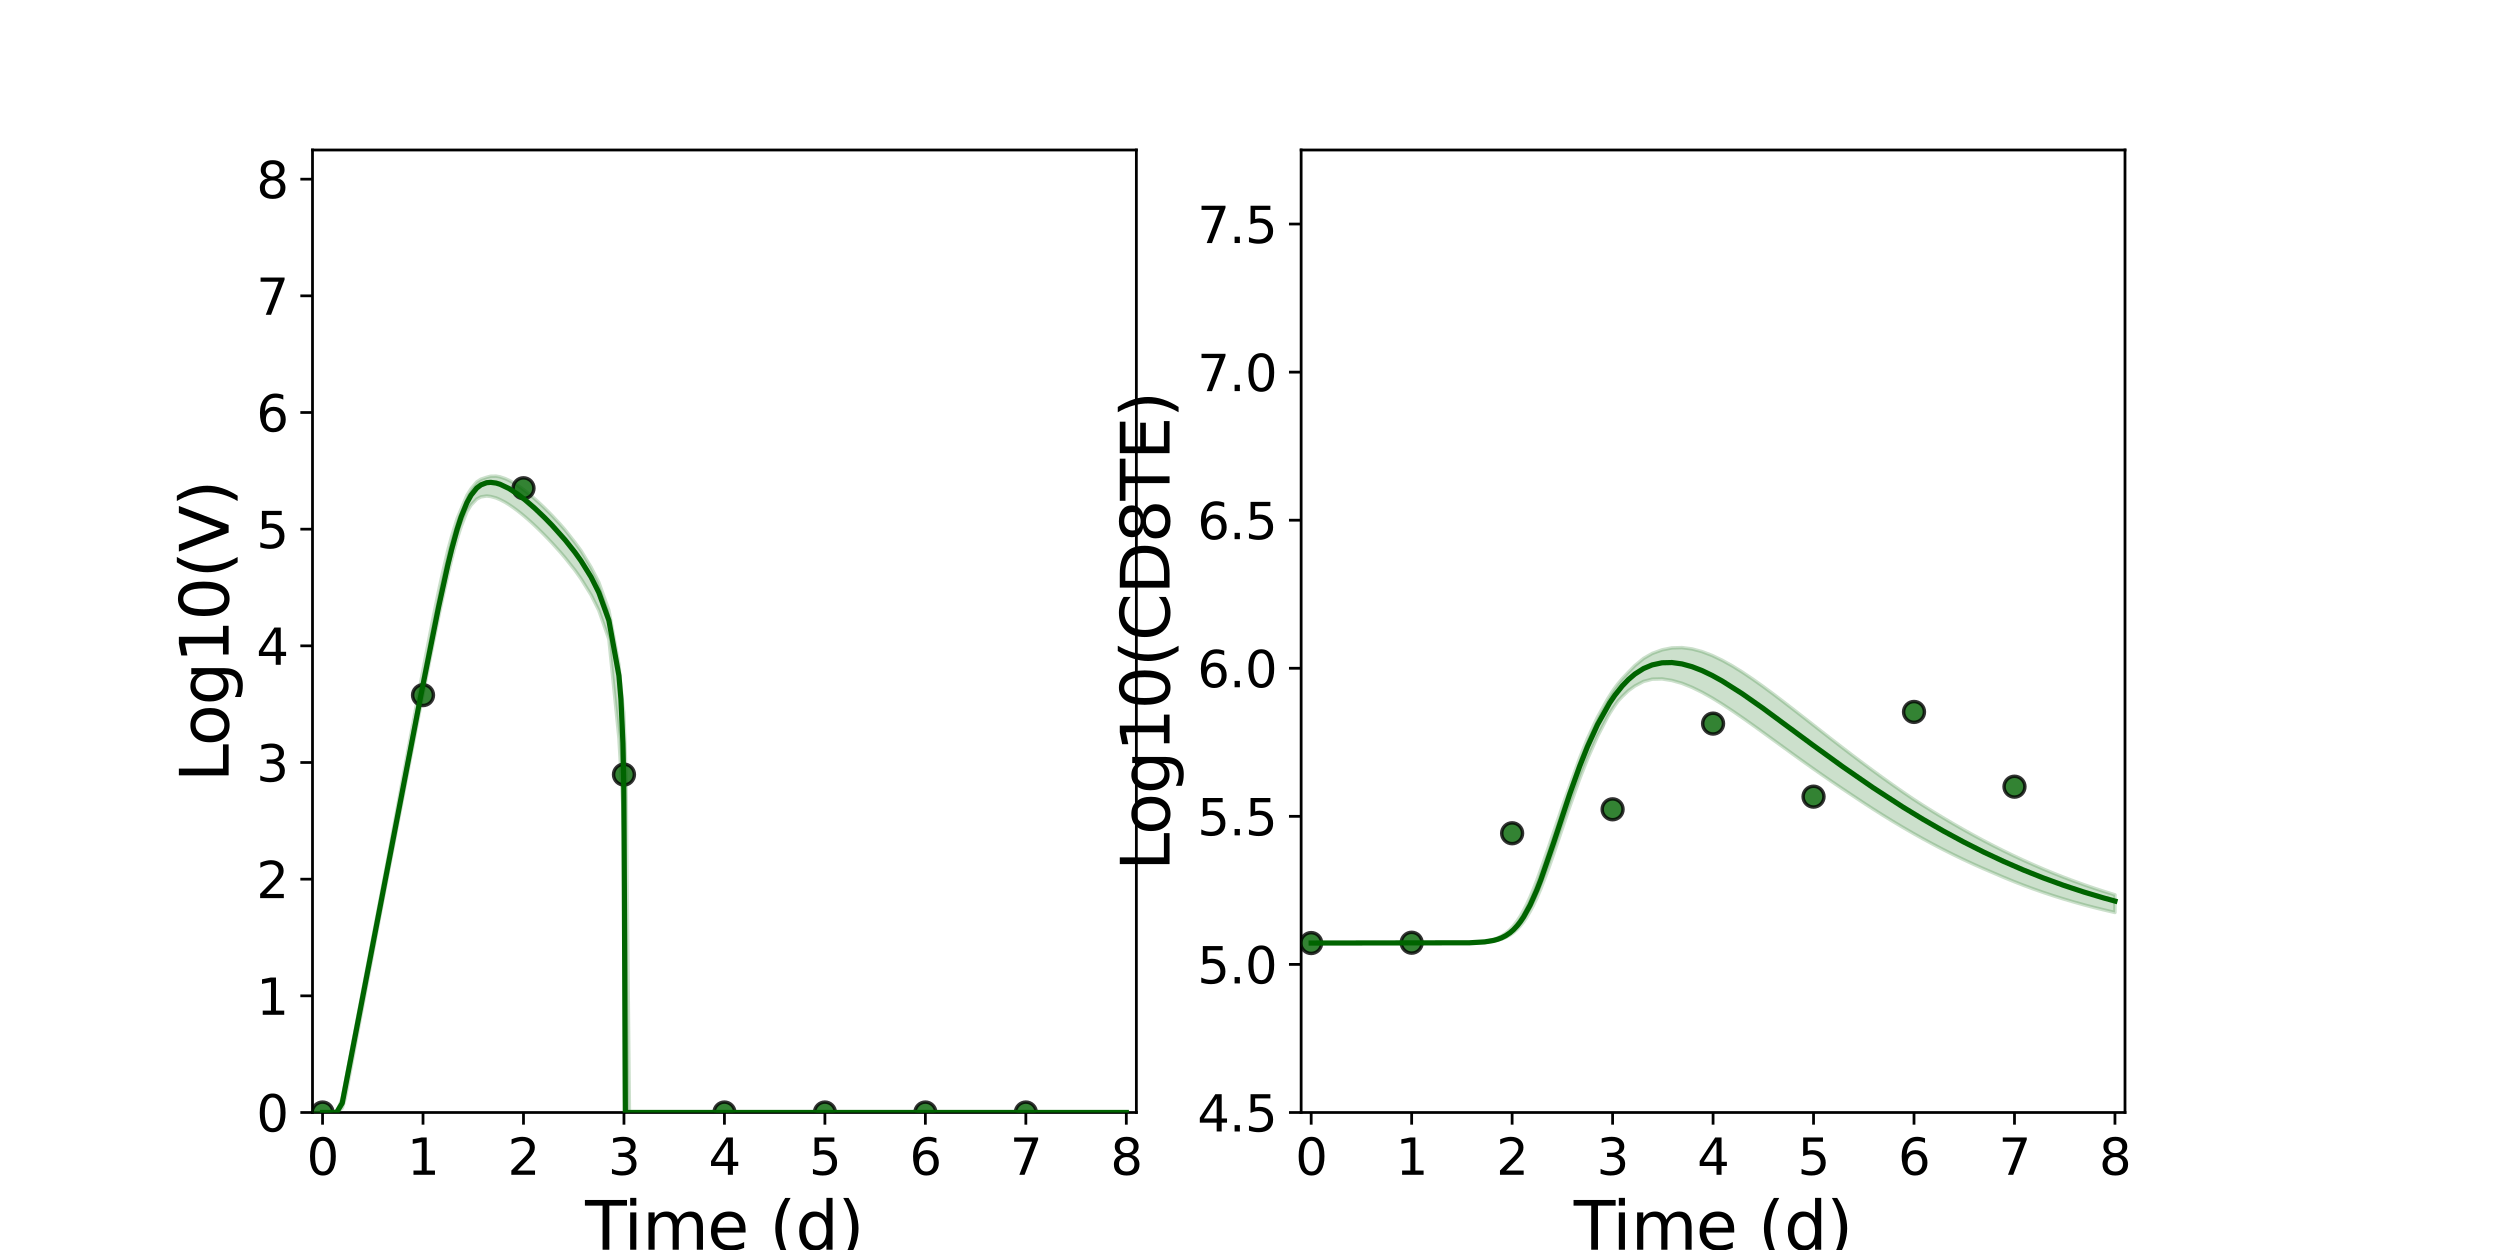 <?xml version="1.0" encoding="utf-8" standalone="no"?>
<!DOCTYPE svg PUBLIC "-//W3C//DTD SVG 1.1//EN"
  "http://www.w3.org/Graphics/SVG/1.1/DTD/svg11.dtd">
<svg xmlns:xlink="http://www.w3.org/1999/xlink" width="720pt" height="360pt" viewBox="0 0 720 360" xmlns="http://www.w3.org/2000/svg" version="1.1">
 <defs>
  <style type="text/css">*{stroke-linejoin: round; stroke-linecap: butt}</style>
 </defs>
 <g id="figure_1">
  <g id="patch_1">
   <path d="M 0 360 
L 720 360 
L 720 0 
L 0 0 
z
" style="fill: #ffffff"/>
  </g>
  <g id="axes_1">
   <g id="patch_2">
    <path d="M 90 320.4 
L 327.273 320.4 
L 327.273 43.2 
L 90 43.2 
z
" style="fill: #ffffff"/>
   </g>
   <g id="matplotlib.axis_1">
    <g id="xtick_1">
     <g id="line2d_1">
      <defs>
       <path id="m988a89a8ab" d="M 0 0 
L 0 3.5 
" style="stroke: #000000; stroke-width: 0.8"/>
      </defs>
      <g>
       <use xlink:href="#m988a89a8ab" x="92.894" y="320.4" style="stroke: #000000; stroke-width: 0.8"/>
      </g>
     </g>
     <g id="text_1">
      <!-- 0 -->
      <g transform="translate(88.313 338.342) scale(0.144 -0.144)">
       <defs>
        <path id="DejaVuSans-30" d="M 2034 4250 
Q 1547 4250 1301 3770 
Q 1056 3291 1056 2328 
Q 1056 1369 1301 889 
Q 1547 409 2034 409 
Q 2525 409 2770 889 
Q 3016 1369 3016 2328 
Q 3016 3291 2770 3770 
Q 2525 4250 2034 4250 
z
M 2034 4750 
Q 2819 4750 3233 4129 
Q 3647 3509 3647 2328 
Q 3647 1150 3233 529 
Q 2819 -91 2034 -91 
Q 1250 -91 836 529 
Q 422 1150 422 2328 
Q 422 3509 836 4129 
Q 1250 4750 2034 4750 
z
" transform="scale(0.016)"/>
       </defs>
       <use xlink:href="#DejaVuSans-30"/>
      </g>
     </g>
    </g>
    <g id="xtick_2">
     <g id="line2d_2">
      <g>
       <use xlink:href="#m988a89a8ab" x="121.829" y="320.4" style="stroke: #000000; stroke-width: 0.8"/>
      </g>
     </g>
     <g id="text_2">
      <!-- 1 -->
      <g transform="translate(117.248 338.342) scale(0.144 -0.144)">
       <defs>
        <path id="DejaVuSans-31" d="M 794 531 
L 1825 531 
L 1825 4091 
L 703 3866 
L 703 4441 
L 1819 4666 
L 2450 4666 
L 2450 531 
L 3481 531 
L 3481 0 
L 794 0 
L 794 531 
z
" transform="scale(0.016)"/>
       </defs>
       <use xlink:href="#DejaVuSans-31"/>
      </g>
     </g>
    </g>
    <g id="xtick_3">
     <g id="line2d_3">
      <g>
       <use xlink:href="#m988a89a8ab" x="150.765" y="320.4" style="stroke: #000000; stroke-width: 0.8"/>
      </g>
     </g>
     <g id="text_3">
      <!-- 2 -->
      <g transform="translate(146.184 338.342) scale(0.144 -0.144)">
       <defs>
        <path id="DejaVuSans-32" d="M 1228 531 
L 3431 531 
L 3431 0 
L 469 0 
L 469 531 
Q 828 903 1448 1529 
Q 2069 2156 2228 2338 
Q 2531 2678 2651 2914 
Q 2772 3150 2772 3378 
Q 2772 3750 2511 3984 
Q 2250 4219 1831 4219 
Q 1534 4219 1204 4116 
Q 875 4013 500 3803 
L 500 4441 
Q 881 4594 1212 4672 
Q 1544 4750 1819 4750 
Q 2544 4750 2975 4387 
Q 3406 4025 3406 3419 
Q 3406 3131 3298 2873 
Q 3191 2616 2906 2266 
Q 2828 2175 2409 1742 
Q 1991 1309 1228 531 
z
" transform="scale(0.016)"/>
       </defs>
       <use xlink:href="#DejaVuSans-32"/>
      </g>
     </g>
    </g>
    <g id="xtick_4">
     <g id="line2d_4">
      <g>
       <use xlink:href="#m988a89a8ab" x="179.701" y="320.4" style="stroke: #000000; stroke-width: 0.8"/>
      </g>
     </g>
     <g id="text_4">
      <!-- 3 -->
      <g transform="translate(175.12 338.342) scale(0.144 -0.144)">
       <defs>
        <path id="DejaVuSans-33" d="M 2597 2516 
Q 3050 2419 3304 2112 
Q 3559 1806 3559 1356 
Q 3559 666 3084 287 
Q 2609 -91 1734 -91 
Q 1441 -91 1130 -33 
Q 819 25 488 141 
L 488 750 
Q 750 597 1062 519 
Q 1375 441 1716 441 
Q 2309 441 2620 675 
Q 2931 909 2931 1356 
Q 2931 1769 2642 2001 
Q 2353 2234 1838 2234 
L 1294 2234 
L 1294 2753 
L 1863 2753 
Q 2328 2753 2575 2939 
Q 2822 3125 2822 3475 
Q 2822 3834 2567 4026 
Q 2313 4219 1838 4219 
Q 1578 4219 1281 4162 
Q 984 4106 628 3988 
L 628 4550 
Q 988 4650 1302 4700 
Q 1616 4750 1894 4750 
Q 2613 4750 3031 4423 
Q 3450 4097 3450 3541 
Q 3450 3153 3228 2886 
Q 3006 2619 2597 2516 
z
" transform="scale(0.016)"/>
       </defs>
       <use xlink:href="#DejaVuSans-33"/>
      </g>
     </g>
    </g>
    <g id="xtick_5">
     <g id="line2d_5">
      <g>
       <use xlink:href="#m988a89a8ab" x="208.636" y="320.4" style="stroke: #000000; stroke-width: 0.8"/>
      </g>
     </g>
     <g id="text_5">
      <!-- 4 -->
      <g transform="translate(204.055 338.342) scale(0.144 -0.144)">
       <defs>
        <path id="DejaVuSans-34" d="M 2419 4116 
L 825 1625 
L 2419 1625 
L 2419 4116 
z
M 2253 4666 
L 3047 4666 
L 3047 1625 
L 3713 1625 
L 3713 1100 
L 3047 1100 
L 3047 0 
L 2419 0 
L 2419 1100 
L 313 1100 
L 313 1709 
L 2253 4666 
z
" transform="scale(0.016)"/>
       </defs>
       <use xlink:href="#DejaVuSans-34"/>
      </g>
     </g>
    </g>
    <g id="xtick_6">
     <g id="line2d_6">
      <g>
       <use xlink:href="#m988a89a8ab" x="237.572" y="320.4" style="stroke: #000000; stroke-width: 0.8"/>
      </g>
     </g>
     <g id="text_6">
      <!-- 5 -->
      <g transform="translate(232.991 338.342) scale(0.144 -0.144)">
       <defs>
        <path id="DejaVuSans-35" d="M 691 4666 
L 3169 4666 
L 3169 4134 
L 1269 4134 
L 1269 2991 
Q 1406 3038 1543 3061 
Q 1681 3084 1819 3084 
Q 2600 3084 3056 2656 
Q 3513 2228 3513 1497 
Q 3513 744 3044 326 
Q 2575 -91 1722 -91 
Q 1428 -91 1123 -41 
Q 819 9 494 109 
L 494 744 
Q 775 591 1075 516 
Q 1375 441 1709 441 
Q 2250 441 2565 725 
Q 2881 1009 2881 1497 
Q 2881 1984 2565 2268 
Q 2250 2553 1709 2553 
Q 1456 2553 1204 2497 
Q 953 2441 691 2322 
L 691 4666 
z
" transform="scale(0.016)"/>
       </defs>
       <use xlink:href="#DejaVuSans-35"/>
      </g>
     </g>
    </g>
    <g id="xtick_7">
     <g id="line2d_7">
      <g>
       <use xlink:href="#m988a89a8ab" x="266.508" y="320.4" style="stroke: #000000; stroke-width: 0.8"/>
      </g>
     </g>
     <g id="text_7">
      <!-- 6 -->
      <g transform="translate(261.927 338.342) scale(0.144 -0.144)">
       <defs>
        <path id="DejaVuSans-36" d="M 2113 2584 
Q 1688 2584 1439 2293 
Q 1191 2003 1191 1497 
Q 1191 994 1439 701 
Q 1688 409 2113 409 
Q 2538 409 2786 701 
Q 3034 994 3034 1497 
Q 3034 2003 2786 2293 
Q 2538 2584 2113 2584 
z
M 3366 4563 
L 3366 3988 
Q 3128 4100 2886 4159 
Q 2644 4219 2406 4219 
Q 1781 4219 1451 3797 
Q 1122 3375 1075 2522 
Q 1259 2794 1537 2939 
Q 1816 3084 2150 3084 
Q 2853 3084 3261 2657 
Q 3669 2231 3669 1497 
Q 3669 778 3244 343 
Q 2819 -91 2113 -91 
Q 1303 -91 875 529 
Q 447 1150 447 2328 
Q 447 3434 972 4092 
Q 1497 4750 2381 4750 
Q 2619 4750 2861 4703 
Q 3103 4656 3366 4563 
z
" transform="scale(0.016)"/>
       </defs>
       <use xlink:href="#DejaVuSans-36"/>
      </g>
     </g>
    </g>
    <g id="xtick_8">
     <g id="line2d_8">
      <g>
       <use xlink:href="#m988a89a8ab" x="295.443" y="320.4" style="stroke: #000000; stroke-width: 0.8"/>
      </g>
     </g>
     <g id="text_8">
      <!-- 7 -->
      <g transform="translate(290.862 338.342) scale(0.144 -0.144)">
       <defs>
        <path id="DejaVuSans-37" d="M 525 4666 
L 3525 4666 
L 3525 4397 
L 1831 0 
L 1172 0 
L 2766 4134 
L 525 4134 
L 525 4666 
z
" transform="scale(0.016)"/>
       </defs>
       <use xlink:href="#DejaVuSans-37"/>
      </g>
     </g>
    </g>
    <g id="xtick_9">
     <g id="line2d_9">
      <g>
       <use xlink:href="#m988a89a8ab" x="324.379" y="320.4" style="stroke: #000000; stroke-width: 0.8"/>
      </g>
     </g>
     <g id="text_9">
      <!-- 8 -->
      <g transform="translate(319.798 338.342) scale(0.144 -0.144)">
       <defs>
        <path id="DejaVuSans-38" d="M 2034 2216 
Q 1584 2216 1326 1975 
Q 1069 1734 1069 1313 
Q 1069 891 1326 650 
Q 1584 409 2034 409 
Q 2484 409 2743 651 
Q 3003 894 3003 1313 
Q 3003 1734 2745 1975 
Q 2488 2216 2034 2216 
z
M 1403 2484 
Q 997 2584 770 2862 
Q 544 3141 544 3541 
Q 544 4100 942 4425 
Q 1341 4750 2034 4750 
Q 2731 4750 3128 4425 
Q 3525 4100 3525 3541 
Q 3525 3141 3298 2862 
Q 3072 2584 2669 2484 
Q 3125 2378 3379 2068 
Q 3634 1759 3634 1313 
Q 3634 634 3220 271 
Q 2806 -91 2034 -91 
Q 1263 -91 848 271 
Q 434 634 434 1313 
Q 434 1759 690 2068 
Q 947 2378 1403 2484 
z
M 1172 3481 
Q 1172 3119 1398 2916 
Q 1625 2713 2034 2713 
Q 2441 2713 2670 2916 
Q 2900 3119 2900 3481 
Q 2900 3844 2670 4047 
Q 2441 4250 2034 4250 
Q 1625 4250 1398 4047 
Q 1172 3844 1172 3481 
z
" transform="scale(0.016)"/>
       </defs>
       <use xlink:href="#DejaVuSans-38"/>
      </g>
     </g>
    </g>
    <g id="text_10">
     <!-- Time (d) -->
     <g transform="translate(168.511 359.925) scale(0.192 -0.192)">
      <defs>
       <path id="DejaVuSans-54" d="M -19 4666 
L 3928 4666 
L 3928 4134 
L 2272 4134 
L 2272 0 
L 1638 0 
L 1638 4134 
L -19 4134 
L -19 4666 
z
" transform="scale(0.016)"/>
       <path id="DejaVuSans-69" d="M 603 3500 
L 1178 3500 
L 1178 0 
L 603 0 
L 603 3500 
z
M 603 4863 
L 1178 4863 
L 1178 4134 
L 603 4134 
L 603 4863 
z
" transform="scale(0.016)"/>
       <path id="DejaVuSans-6d" d="M 3328 2828 
Q 3544 3216 3844 3400 
Q 4144 3584 4550 3584 
Q 5097 3584 5394 3201 
Q 5691 2819 5691 2113 
L 5691 0 
L 5113 0 
L 5113 2094 
Q 5113 2597 4934 2840 
Q 4756 3084 4391 3084 
Q 3944 3084 3684 2787 
Q 3425 2491 3425 1978 
L 3425 0 
L 2847 0 
L 2847 2094 
Q 2847 2600 2669 2842 
Q 2491 3084 2119 3084 
Q 1678 3084 1418 2786 
Q 1159 2488 1159 1978 
L 1159 0 
L 581 0 
L 581 3500 
L 1159 3500 
L 1159 2956 
Q 1356 3278 1631 3431 
Q 1906 3584 2284 3584 
Q 2666 3584 2933 3390 
Q 3200 3197 3328 2828 
z
" transform="scale(0.016)"/>
       <path id="DejaVuSans-65" d="M 3597 1894 
L 3597 1613 
L 953 1613 
Q 991 1019 1311 708 
Q 1631 397 2203 397 
Q 2534 397 2845 478 
Q 3156 559 3463 722 
L 3463 178 
Q 3153 47 2828 -22 
Q 2503 -91 2169 -91 
Q 1331 -91 842 396 
Q 353 884 353 1716 
Q 353 2575 817 3079 
Q 1281 3584 2069 3584 
Q 2775 3584 3186 3129 
Q 3597 2675 3597 1894 
z
M 3022 2063 
Q 3016 2534 2758 2815 
Q 2500 3097 2075 3097 
Q 1594 3097 1305 2825 
Q 1016 2553 972 2059 
L 3022 2063 
z
" transform="scale(0.016)"/>
       <path id="DejaVuSans-20" transform="scale(0.016)"/>
       <path id="DejaVuSans-28" d="M 1984 4856 
Q 1566 4138 1362 3434 
Q 1159 2731 1159 2009 
Q 1159 1288 1364 580 
Q 1569 -128 1984 -844 
L 1484 -844 
Q 1016 -109 783 600 
Q 550 1309 550 2009 
Q 550 2706 781 3412 
Q 1013 4119 1484 4856 
L 1984 4856 
z
" transform="scale(0.016)"/>
       <path id="DejaVuSans-64" d="M 2906 2969 
L 2906 4863 
L 3481 4863 
L 3481 0 
L 2906 0 
L 2906 525 
Q 2725 213 2448 61 
Q 2172 -91 1784 -91 
Q 1150 -91 751 415 
Q 353 922 353 1747 
Q 353 2572 751 3078 
Q 1150 3584 1784 3584 
Q 2172 3584 2448 3432 
Q 2725 3281 2906 2969 
z
M 947 1747 
Q 947 1113 1208 752 
Q 1469 391 1925 391 
Q 2381 391 2643 752 
Q 2906 1113 2906 1747 
Q 2906 2381 2643 2742 
Q 2381 3103 1925 3103 
Q 1469 3103 1208 2742 
Q 947 2381 947 1747 
z
" transform="scale(0.016)"/>
       <path id="DejaVuSans-29" d="M 513 4856 
L 1013 4856 
Q 1481 4119 1714 3412 
Q 1947 2706 1947 2009 
Q 1947 1309 1714 600 
Q 1481 -109 1013 -844 
L 513 -844 
Q 928 -128 1133 580 
Q 1338 1288 1338 2009 
Q 1338 2731 1133 3434 
Q 928 4138 513 4856 
z
" transform="scale(0.016)"/>
      </defs>
      <use xlink:href="#DejaVuSans-54"/>
      <use xlink:href="#DejaVuSans-69" x="57.959"/>
      <use xlink:href="#DejaVuSans-6d" x="85.742"/>
      <use xlink:href="#DejaVuSans-65" x="183.154"/>
      <use xlink:href="#DejaVuSans-20" x="244.678"/>
      <use xlink:href="#DejaVuSans-28" x="276.465"/>
      <use xlink:href="#DejaVuSans-64" x="315.479"/>
      <use xlink:href="#DejaVuSans-29" x="378.955"/>
     </g>
    </g>
   </g>
   <g id="matplotlib.axis_2">
    <g id="ytick_1">
     <g id="line2d_10">
      <defs>
       <path id="m59caec861a" d="M 0 0 
L -3.5 0 
" style="stroke: #000000; stroke-width: 0.8"/>
      </defs>
      <g>
       <use xlink:href="#m59caec861a" x="90" y="320.4" style="stroke: #000000; stroke-width: 0.8"/>
      </g>
     </g>
     <g id="text_11">
      <!-- 0 -->
      <g transform="translate(73.838 325.871) scale(0.144 -0.144)">
       <use xlink:href="#DejaVuSans-30"/>
      </g>
     </g>
    </g>
    <g id="ytick_2">
     <g id="line2d_11">
      <g>
       <use xlink:href="#m59caec861a" x="90" y="286.8" style="stroke: #000000; stroke-width: 0.8"/>
      </g>
     </g>
     <g id="text_12">
      <!-- 1 -->
      <g transform="translate(73.838 292.271) scale(0.144 -0.144)">
       <use xlink:href="#DejaVuSans-31"/>
      </g>
     </g>
    </g>
    <g id="ytick_3">
     <g id="line2d_12">
      <g>
       <use xlink:href="#m59caec861a" x="90" y="253.2" style="stroke: #000000; stroke-width: 0.8"/>
      </g>
     </g>
     <g id="text_13">
      <!-- 2 -->
      <g transform="translate(73.838 258.671) scale(0.144 -0.144)">
       <use xlink:href="#DejaVuSans-32"/>
      </g>
     </g>
    </g>
    <g id="ytick_4">
     <g id="line2d_13">
      <g>
       <use xlink:href="#m59caec861a" x="90" y="219.6" style="stroke: #000000; stroke-width: 0.8"/>
      </g>
     </g>
     <g id="text_14">
      <!-- 3 -->
      <g transform="translate(73.838 225.071) scale(0.144 -0.144)">
       <use xlink:href="#DejaVuSans-33"/>
      </g>
     </g>
    </g>
    <g id="ytick_5">
     <g id="line2d_14">
      <g>
       <use xlink:href="#m59caec861a" x="90" y="186" style="stroke: #000000; stroke-width: 0.8"/>
      </g>
     </g>
     <g id="text_15">
      <!-- 4 -->
      <g transform="translate(73.838 191.471) scale(0.144 -0.144)">
       <use xlink:href="#DejaVuSans-34"/>
      </g>
     </g>
    </g>
    <g id="ytick_6">
     <g id="line2d_15">
      <g>
       <use xlink:href="#m59caec861a" x="90" y="152.4" style="stroke: #000000; stroke-width: 0.8"/>
      </g>
     </g>
     <g id="text_16">
      <!-- 5 -->
      <g transform="translate(73.838 157.871) scale(0.144 -0.144)">
       <use xlink:href="#DejaVuSans-35"/>
      </g>
     </g>
    </g>
    <g id="ytick_7">
     <g id="line2d_16">
      <g>
       <use xlink:href="#m59caec861a" x="90" y="118.8" style="stroke: #000000; stroke-width: 0.8"/>
      </g>
     </g>
     <g id="text_17">
      <!-- 6 -->
      <g transform="translate(73.838 124.271) scale(0.144 -0.144)">
       <use xlink:href="#DejaVuSans-36"/>
      </g>
     </g>
    </g>
    <g id="ytick_8">
     <g id="line2d_17">
      <g>
       <use xlink:href="#m59caec861a" x="90" y="85.2" style="stroke: #000000; stroke-width: 0.8"/>
      </g>
     </g>
     <g id="text_18">
      <!-- 7 -->
      <g transform="translate(73.838 90.671) scale(0.144 -0.144)">
       <use xlink:href="#DejaVuSans-37"/>
      </g>
     </g>
    </g>
    <g id="ytick_9">
     <g id="line2d_18">
      <g>
       <use xlink:href="#m59caec861a" x="90" y="51.6" style="stroke: #000000; stroke-width: 0.8"/>
      </g>
     </g>
     <g id="text_19">
      <!-- 8 -->
      <g transform="translate(73.838 57.071) scale(0.144 -0.144)">
       <use xlink:href="#DejaVuSans-38"/>
      </g>
     </g>
    </g>
    <g id="text_20">
     <!-- Log10(V) -->
     <g transform="translate(65.845 225.224) rotate(-90) scale(0.192 -0.192)">
      <defs>
       <path id="DejaVuSans-4c" d="M 628 4666 
L 1259 4666 
L 1259 531 
L 3531 531 
L 3531 0 
L 628 0 
L 628 4666 
z
" transform="scale(0.016)"/>
       <path id="DejaVuSans-6f" d="M 1959 3097 
Q 1497 3097 1228 2736 
Q 959 2375 959 1747 
Q 959 1119 1226 758 
Q 1494 397 1959 397 
Q 2419 397 2687 759 
Q 2956 1122 2956 1747 
Q 2956 2369 2687 2733 
Q 2419 3097 1959 3097 
z
M 1959 3584 
Q 2709 3584 3137 3096 
Q 3566 2609 3566 1747 
Q 3566 888 3137 398 
Q 2709 -91 1959 -91 
Q 1206 -91 779 398 
Q 353 888 353 1747 
Q 353 2609 779 3096 
Q 1206 3584 1959 3584 
z
" transform="scale(0.016)"/>
       <path id="DejaVuSans-67" d="M 2906 1791 
Q 2906 2416 2648 2759 
Q 2391 3103 1925 3103 
Q 1463 3103 1205 2759 
Q 947 2416 947 1791 
Q 947 1169 1205 825 
Q 1463 481 1925 481 
Q 2391 481 2648 825 
Q 2906 1169 2906 1791 
z
M 3481 434 
Q 3481 -459 3084 -895 
Q 2688 -1331 1869 -1331 
Q 1566 -1331 1297 -1286 
Q 1028 -1241 775 -1147 
L 775 -588 
Q 1028 -725 1275 -790 
Q 1522 -856 1778 -856 
Q 2344 -856 2625 -561 
Q 2906 -266 2906 331 
L 2906 616 
Q 2728 306 2450 153 
Q 2172 0 1784 0 
Q 1141 0 747 490 
Q 353 981 353 1791 
Q 353 2603 747 3093 
Q 1141 3584 1784 3584 
Q 2172 3584 2450 3431 
Q 2728 3278 2906 2969 
L 2906 3500 
L 3481 3500 
L 3481 434 
z
" transform="scale(0.016)"/>
       <path id="DejaVuSans-56" d="M 1831 0 
L 50 4666 
L 709 4666 
L 2188 738 
L 3669 4666 
L 4325 4666 
L 2547 0 
L 1831 0 
z
" transform="scale(0.016)"/>
      </defs>
      <use xlink:href="#DejaVuSans-4c"/>
      <use xlink:href="#DejaVuSans-6f" x="53.963"/>
      <use xlink:href="#DejaVuSans-67" x="115.145"/>
      <use xlink:href="#DejaVuSans-31" x="178.621"/>
      <use xlink:href="#DejaVuSans-30" x="242.244"/>
      <use xlink:href="#DejaVuSans-28" x="305.867"/>
      <use xlink:href="#DejaVuSans-56" x="344.881"/>
      <use xlink:href="#DejaVuSans-29" x="413.289"/>
     </g>
    </g>
   </g>
   <g id="patch_3">
    <path d="M 90 320.4 
L 90 43.2 
" style="fill: none; stroke: #000000; stroke-width: 0.8; stroke-linejoin: miter; stroke-linecap: square"/>
   </g>
   <g id="patch_4">
    <path d="M 327.273 320.4 
L 327.273 43.2 
" style="fill: none; stroke: #000000; stroke-width: 0.8; stroke-linejoin: miter; stroke-linecap: square"/>
   </g>
   <g id="patch_5">
    <path d="M 90 320.4 
L 327.273 320.4 
" style="fill: none; stroke: #000000; stroke-width: 0.8; stroke-linejoin: miter; stroke-linecap: square"/>
   </g>
   <g id="patch_6">
    <path d="M 90 43.2 
L 327.273 43.2 
" style="fill: none; stroke: #000000; stroke-width: 0.8; stroke-linejoin: miter; stroke-linecap: square"/>
   </g>
   <g id="PolyCollection_1">
    <defs>
     <path id="m5aae156d4f" d="M 92.894 -39.6 
L 92.894 -39.6 
L 92.894 -39.6 
L 92.897 -39.6 
L 92.929 -39.6 
L 92.999 -39.6 
L 93.11 -39.6 
L 93.422 -39.6 
L 93.819 -39.6 
L 94.462 -39.6 
L 95.203 -39.6 
L 95.998 -39.6 
L 96.923 -39.6 
L 98.558 -40.867 
L 99.426 -43.707 
L 100.891 -51.437 
L 101.841 -56.427 
L 103.36 -64.422 
L 104.356 -69.653 
L 105.845 -77.49 
L 106.882 -82.929 
L 108.53 -91.606 
L 109.548 -96.944 
L 110.961 -104.276 
L 112.023 -109.761 
L 113.568 -117.698 
L 114.621 -123.124 
L 116.041 -130.411 
L 117.118 -135.958 
L 118.643 -143.768 
L 119.706 -149.212 
L 121.123 -156.425 
L 122.209 -161.938 
L 123.732 -169.582 
L 124.813 -174.948 
L 126.282 -182.084 
L 127.395 -187.284 
L 128.992 -194.411 
L 130.116 -199.007 
L 131.651 -204.739 
L 132.807 -208.316 
L 134.473 -212.616 
L 135.656 -214.526 
L 137.292 -216.261 
L 138.507 -216.899 
L 140.141 -217.143 
L 141.313 -217.01 
L 142.866 -216.592 
L 144.01 -216.104 
L 145.499 -215.329 
L 146.586 -214.656 
L 147.775 -213.845 
L 148.964 -212.965 
L 150.153 -212.024 
L 151.131 -211.207 
L 152.223 -210.258 
L 153.13 -209.438 
L 154.074 -208.56 
L 155.018 -207.657 
L 155.962 -206.73 
L 156.906 -205.78 
L 157.867 -204.789 
L 159.02 -203.569 
L 161.283 -201.059 
L 162.731 -199.359 
L 165.547 -195.81 
L 167.334 -193.302 
L 170.227 -188.658 
L 172.462 -184.177 
L 175.356 -175.915 
L 178.249 -147.454 
L 178.828 -137.485 
L 179.407 -127.517 
L 179.652 -119.337 
L 179.761 -85.76 
L 179.764 -84.445 
L 179.77 -81.809 
L 179.78 -77.362 
L 179.785 -75.333 
L 179.789 -73.834 
L 179.789 -73.764 
L 179.791 -73.062 
L 179.792 -72.507 
L 179.794 -71.624 
L 179.797 -70.546 
L 179.801 -68.701 
L 179.814 -63.241 
L 179.842 -53.213 
L 179.892 -43.674 
L 179.944 -39.6 
L 180.021 -39.6 
L 180.098 -39.6 
L 180.206 -39.6 
L 180.357 -39.6 
L 181.277 -39.6 
L 182.48 -39.6 
L 184.264 -39.6 
L 186.124 -39.6 
L 188.614 -39.6 
L 191.104 -39.6 
L 193.947 -39.6 
L 196.79 -39.6 
L 199.683 -39.6 
L 202.577 -39.6 
L 205.471 -39.6 
L 208.364 -39.6 
L 211.258 -39.6 
L 214.151 -39.6 
L 217.045 -39.6 
L 219.938 -39.6 
L 222.832 -39.6 
L 225.726 -39.6 
L 228.619 -39.6 
L 231.513 -39.6 
L 234.406 -39.6 
L 237.3 -39.6 
L 240.193 -39.6 
L 243.087 -39.6 
L 245.981 -39.6 
L 248.874 -39.6 
L 251.768 -39.6 
L 254.661 -39.6 
L 257.555 -39.6 
L 260.448 -39.6 
L 263.342 -39.6 
L 266.236 -39.6 
L 269.129 -39.6 
L 272.023 -39.6 
L 274.916 -39.6 
L 277.81 -39.6 
L 280.703 -39.6 
L 283.597 -39.6 
L 286.491 -39.6 
L 289.384 -39.6 
L 292.278 -39.6 
L 295.171 -39.6 
L 298.065 -39.6 
L 300.958 -39.6 
L 303.852 -39.6 
L 306.746 -39.6 
L 309.639 -39.6 
L 312.533 -39.6 
L 315.426 -39.6 
L 318.32 -39.6 
L 321.213 -39.6 
L 324.107 -39.6 
L 324.379 -39.6 
L 324.379 -39.6 
L 324.379 -39.6 
L 324.107 -39.6 
L 321.213 -39.6 
L 318.32 -39.6 
L 315.426 -39.6 
L 312.533 -39.6 
L 309.639 -39.6 
L 306.746 -39.6 
L 303.852 -39.6 
L 300.958 -39.6 
L 298.065 -39.6 
L 295.171 -39.6 
L 292.278 -39.6 
L 289.384 -39.6 
L 286.491 -39.6 
L 283.597 -39.6 
L 280.703 -39.6 
L 277.81 -39.6 
L 274.916 -39.6 
L 272.023 -39.6 
L 269.129 -39.6 
L 266.236 -39.6 
L 263.342 -39.6 
L 260.448 -39.6 
L 257.555 -39.6 
L 254.661 -39.6 
L 251.768 -39.6 
L 248.874 -39.6 
L 245.981 -39.6 
L 243.087 -39.6 
L 240.193 -39.6 
L 237.3 -39.6 
L 234.406 -39.6 
L 231.513 -39.6 
L 228.619 -39.6 
L 225.726 -39.6 
L 222.832 -39.6 
L 219.938 -39.6 
L 217.045 -39.6 
L 214.151 -39.6 
L 211.258 -39.6 
L 208.364 -39.6 
L 205.471 -39.6 
L 202.577 -39.6 
L 199.683 -39.6 
L 196.79 -39.6 
L 193.947 -39.6 
L 191.104 -39.6 
L 188.614 -39.6 
L 186.124 -39.6 
L 184.264 -39.6 
L 182.48 -39.6 
L 181.277 -39.6 
L 180.357 -130.319 
L 180.206 -139.252 
L 180.098 -142.317 
L 180.021 -144.511 
L 179.944 -146.706 
L 179.892 -148.177 
L 179.842 -149.599 
L 179.814 -150.387 
L 179.801 -150.755 
L 179.797 -150.879 
L 179.794 -150.952 
L 179.792 -151.011 
L 179.791 -151.049 
L 179.789 -151.096 
L 179.789 -151.101 
L 179.785 -151.202 
L 179.78 -151.339 
L 179.77 -151.639 
L 179.764 -151.817 
L 179.761 -151.905 
L 179.652 -154.744 
L 179.407 -156.643 
L 178.828 -162.322 
L 178.249 -168.583 
L 175.356 -184.258 
L 172.462 -192.292 
L 170.227 -196.631 
L 167.334 -201.408 
L 165.547 -203.827 
L 162.731 -207.403 
L 161.283 -209.065 
L 159.02 -211.505 
L 157.867 -212.684 
L 156.906 -213.636 
L 155.962 -214.542 
L 155.018 -215.421 
L 154.074 -216.271 
L 153.13 -217.09 
L 152.223 -217.846 
L 151.131 -218.712 
L 150.153 -219.443 
L 148.964 -220.268 
L 147.775 -221.015 
L 146.586 -221.666 
L 145.499 -222.164 
L 144.01 -222.664 
L 142.866 -222.872 
L 141.313 -222.842 
L 140.141 -222.534 
L 138.507 -221.989 
L 137.292 -221.197 
L 135.656 -219.235 
L 134.473 -217.335 
L 132.807 -213.408 
L 131.651 -210.64 
L 130.116 -205.724 
L 128.992 -201.595 
L 127.395 -194.747 
L 126.282 -189.658 
L 124.813 -182.447 
L 123.732 -176.978 
L 122.209 -169.062 
L 121.123 -163.346 
L 119.706 -155.801 
L 118.643 -150.11 
L 117.118 -141.921 
L 116.041 -136.124 
L 114.621 -128.464 
L 113.568 -122.775 
L 112.023 -114.438 
L 110.961 -108.825 
L 109.548 -101.423 
L 108.53 -96.078 
L 106.882 -87.452 
L 105.845 -82.023 
L 104.356 -74.217 
L 103.36 -68.976 
L 101.841 -61.025 
L 100.891 -56.037 
L 99.426 -48.338 
L 98.558 -43.737 
L 96.923 -39.622 
L 95.998 -39.6 
L 95.203 -39.6 
L 94.462 -39.6 
L 93.819 -39.6 
L 93.422 -39.6 
L 93.11 -39.6 
L 92.999 -39.6 
L 92.929 -39.6 
L 92.897 -39.6 
L 92.894 -39.6 
L 92.894 -39.6 
z
" style="stroke: #006400; stroke-opacity: 0.2"/>
    </defs>
    <g clip-path="url(#pc46c498d38)">
     <use xlink:href="#m5aae156d4f" x="0" y="360" style="fill: #006400; fill-opacity: 0.2; stroke: #006400; stroke-opacity: 0.2"/>
    </g>
   </g>
   <g id="PathCollection_1">
    <defs>
     <path id="m20de4722b9" d="M 0 3 
C 0.796 3 1.559 2.684 2.121 2.121 
C 2.684 1.559 3 0.796 3 0 
C 3 -0.796 2.684 -1.559 2.121 -2.121 
C 1.559 -2.684 0.796 -3 0 -3 
C -0.796 -3 -1.559 -2.684 -2.121 -2.121 
C -2.684 -1.559 -3 -0.796 -3 0 
C -3 0.796 -2.684 1.559 -2.121 2.121 
C -1.559 2.684 -0.796 3 0 3 
z
" style="stroke: #000000; stroke-opacity: 0.8"/>
    </defs>
    <g clip-path="url(#pc46c498d38)">
     <use xlink:href="#m20de4722b9" x="92.894" y="320.4" style="fill: #006400; fill-opacity: 0.8; stroke: #000000; stroke-opacity: 0.8"/>
     <use xlink:href="#m20de4722b9" x="121.829" y="200.196" style="fill: #006400; fill-opacity: 0.8; stroke: #000000; stroke-opacity: 0.8"/>
     <use xlink:href="#m20de4722b9" x="150.765" y="140.612" style="fill: #006400; fill-opacity: 0.8; stroke: #000000; stroke-opacity: 0.8"/>
     <use xlink:href="#m20de4722b9" x="179.701" y="223.077" style="fill: #006400; fill-opacity: 0.8; stroke: #000000; stroke-opacity: 0.8"/>
     <use xlink:href="#m20de4722b9" x="208.636" y="320.4" style="fill: #006400; fill-opacity: 0.8; stroke: #000000; stroke-opacity: 0.8"/>
     <use xlink:href="#m20de4722b9" x="237.572" y="320.4" style="fill: #006400; fill-opacity: 0.8; stroke: #000000; stroke-opacity: 0.8"/>
     <use xlink:href="#m20de4722b9" x="266.508" y="320.4" style="fill: #006400; fill-opacity: 0.8; stroke: #000000; stroke-opacity: 0.8"/>
     <use xlink:href="#m20de4722b9" x="295.443" y="320.4" style="fill: #006400; fill-opacity: 0.8; stroke: #000000; stroke-opacity: 0.8"/>
    </g>
   </g>
   <g id="line2d_19">
    <path d="M 92.894 320.4 
L 96.923 320.4 
L 98.558 317.703 
L 121.123 200.735 
L 126.282 174.956 
L 128.992 162.619 
L 130.116 158.019 
L 131.651 152.439 
L 132.807 148.86 
L 134.473 144.777 
L 135.656 142.62 
L 137.292 140.577 
L 138.507 139.649 
L 140.141 139.023 
L 141.313 138.921 
L 142.866 139.121 
L 144.01 139.466 
L 146.586 140.693 
L 148.964 142.236 
L 151.131 143.893 
L 154.074 146.437 
L 156.906 149.144 
L 159.02 151.318 
L 162.731 155.477 
L 165.547 159.019 
L 167.334 161.514 
L 170.227 166.185 
L 172.462 170.648 
L 175.356 178.669 
L 178.249 194.584 
L 178.828 201.383 
L 179.407 214.095 
L 179.652 226.76 
L 179.814 255.683 
L 180.098 320.4 
L 324.379 320.4 
L 324.379 320.4 
" clip-path="url(#pc46c498d38)" style="fill: none; stroke: #006400; stroke-width: 1.5; stroke-linecap: square"/>
   </g>
  </g>
  <g id="axes_2">
   <g id="patch_7">
    <path d="M 374.727 320.4 
L 612 320.4 
L 612 43.2 
L 374.727 43.2 
z
" style="fill: #ffffff"/>
   </g>
   <g id="matplotlib.axis_3">
    <g id="xtick_10">
     <g id="line2d_20">
      <g>
       <use xlink:href="#m988a89a8ab" x="377.621" y="320.4" style="stroke: #000000; stroke-width: 0.8"/>
      </g>
     </g>
     <g id="text_21">
      <!-- 0 -->
      <g transform="translate(373.04 338.342) scale(0.144 -0.144)">
       <use xlink:href="#DejaVuSans-30"/>
      </g>
     </g>
    </g>
    <g id="xtick_11">
     <g id="line2d_21">
      <g>
       <use xlink:href="#m988a89a8ab" x="406.557" y="320.4" style="stroke: #000000; stroke-width: 0.8"/>
      </g>
     </g>
     <g id="text_22">
      <!-- 1 -->
      <g transform="translate(401.976 338.342) scale(0.144 -0.144)">
       <use xlink:href="#DejaVuSans-31"/>
      </g>
     </g>
    </g>
    <g id="xtick_12">
     <g id="line2d_22">
      <g>
       <use xlink:href="#m988a89a8ab" x="435.492" y="320.4" style="stroke: #000000; stroke-width: 0.8"/>
      </g>
     </g>
     <g id="text_23">
      <!-- 2 -->
      <g transform="translate(430.911 338.342) scale(0.144 -0.144)">
       <use xlink:href="#DejaVuSans-32"/>
      </g>
     </g>
    </g>
    <g id="xtick_13">
     <g id="line2d_23">
      <g>
       <use xlink:href="#m988a89a8ab" x="464.428" y="320.4" style="stroke: #000000; stroke-width: 0.8"/>
      </g>
     </g>
     <g id="text_24">
      <!-- 3 -->
      <g transform="translate(459.847 338.342) scale(0.144 -0.144)">
       <use xlink:href="#DejaVuSans-33"/>
      </g>
     </g>
    </g>
    <g id="xtick_14">
     <g id="line2d_24">
      <g>
       <use xlink:href="#m988a89a8ab" x="493.364" y="320.4" style="stroke: #000000; stroke-width: 0.8"/>
      </g>
     </g>
     <g id="text_25">
      <!-- 4 -->
      <g transform="translate(488.783 338.342) scale(0.144 -0.144)">
       <use xlink:href="#DejaVuSans-34"/>
      </g>
     </g>
    </g>
    <g id="xtick_15">
     <g id="line2d_25">
      <g>
       <use xlink:href="#m988a89a8ab" x="522.299" y="320.4" style="stroke: #000000; stroke-width: 0.8"/>
      </g>
     </g>
     <g id="text_26">
      <!-- 5 -->
      <g transform="translate(517.718 338.342) scale(0.144 -0.144)">
       <use xlink:href="#DejaVuSans-35"/>
      </g>
     </g>
    </g>
    <g id="xtick_16">
     <g id="line2d_26">
      <g>
       <use xlink:href="#m988a89a8ab" x="551.235" y="320.4" style="stroke: #000000; stroke-width: 0.8"/>
      </g>
     </g>
     <g id="text_27">
      <!-- 6 -->
      <g transform="translate(546.654 338.342) scale(0.144 -0.144)">
       <use xlink:href="#DejaVuSans-36"/>
      </g>
     </g>
    </g>
    <g id="xtick_17">
     <g id="line2d_27">
      <g>
       <use xlink:href="#m988a89a8ab" x="580.171" y="320.4" style="stroke: #000000; stroke-width: 0.8"/>
      </g>
     </g>
     <g id="text_28">
      <!-- 7 -->
      <g transform="translate(575.59 338.342) scale(0.144 -0.144)">
       <use xlink:href="#DejaVuSans-37"/>
      </g>
     </g>
    </g>
    <g id="xtick_18">
     <g id="line2d_28">
      <g>
       <use xlink:href="#m988a89a8ab" x="609.106" y="320.4" style="stroke: #000000; stroke-width: 0.8"/>
      </g>
     </g>
     <g id="text_29">
      <!-- 8 -->
      <g transform="translate(604.525 338.342) scale(0.144 -0.144)">
       <use xlink:href="#DejaVuSans-38"/>
      </g>
     </g>
    </g>
    <g id="text_30">
     <!-- Time (d) -->
     <g transform="translate(453.239 359.925) scale(0.192 -0.192)">
      <use xlink:href="#DejaVuSans-54"/>
      <use xlink:href="#DejaVuSans-69" x="57.959"/>
      <use xlink:href="#DejaVuSans-6d" x="85.742"/>
      <use xlink:href="#DejaVuSans-65" x="183.154"/>
      <use xlink:href="#DejaVuSans-20" x="244.678"/>
      <use xlink:href="#DejaVuSans-28" x="276.465"/>
      <use xlink:href="#DejaVuSans-64" x="315.479"/>
      <use xlink:href="#DejaVuSans-29" x="378.955"/>
     </g>
    </g>
   </g>
   <g id="matplotlib.axis_4">
    <g id="ytick_10">
     <g id="line2d_29">
      <g>
       <use xlink:href="#m59caec861a" x="374.727" y="320.4" style="stroke: #000000; stroke-width: 0.8"/>
      </g>
     </g>
     <g id="text_31">
      <!-- 4.5 -->
      <g transform="translate(344.827 325.871) scale(0.144 -0.144)">
       <defs>
        <path id="DejaVuSans-2e" d="M 684 794 
L 1344 794 
L 1344 0 
L 684 0 
L 684 794 
z
" transform="scale(0.016)"/>
       </defs>
       <use xlink:href="#DejaVuSans-34"/>
       <use xlink:href="#DejaVuSans-2e" x="63.623"/>
       <use xlink:href="#DejaVuSans-35" x="95.41"/>
      </g>
     </g>
    </g>
    <g id="ytick_11">
     <g id="line2d_30">
      <g>
       <use xlink:href="#m59caec861a" x="374.727" y="277.754" style="stroke: #000000; stroke-width: 0.8"/>
      </g>
     </g>
     <g id="text_32">
      <!-- 5.0 -->
      <g transform="translate(344.827 283.225) scale(0.144 -0.144)">
       <use xlink:href="#DejaVuSans-35"/>
       <use xlink:href="#DejaVuSans-2e" x="63.623"/>
       <use xlink:href="#DejaVuSans-30" x="95.41"/>
      </g>
     </g>
    </g>
    <g id="ytick_12">
     <g id="line2d_31">
      <g>
       <use xlink:href="#m59caec861a" x="374.727" y="235.108" style="stroke: #000000; stroke-width: 0.8"/>
      </g>
     </g>
     <g id="text_33">
      <!-- 5.5 -->
      <g transform="translate(344.827 240.579) scale(0.144 -0.144)">
       <use xlink:href="#DejaVuSans-35"/>
       <use xlink:href="#DejaVuSans-2e" x="63.623"/>
       <use xlink:href="#DejaVuSans-35" x="95.41"/>
      </g>
     </g>
    </g>
    <g id="ytick_13">
     <g id="line2d_32">
      <g>
       <use xlink:href="#m59caec861a" x="374.727" y="192.462" style="stroke: #000000; stroke-width: 0.8"/>
      </g>
     </g>
     <g id="text_34">
      <!-- 6.0 -->
      <g transform="translate(344.827 197.932) scale(0.144 -0.144)">
       <use xlink:href="#DejaVuSans-36"/>
       <use xlink:href="#DejaVuSans-2e" x="63.623"/>
       <use xlink:href="#DejaVuSans-30" x="95.41"/>
      </g>
     </g>
    </g>
    <g id="ytick_14">
     <g id="line2d_33">
      <g>
       <use xlink:href="#m59caec861a" x="374.727" y="149.815" style="stroke: #000000; stroke-width: 0.8"/>
      </g>
     </g>
     <g id="text_35">
      <!-- 6.5 -->
      <g transform="translate(344.827 155.286) scale(0.144 -0.144)">
       <use xlink:href="#DejaVuSans-36"/>
       <use xlink:href="#DejaVuSans-2e" x="63.623"/>
       <use xlink:href="#DejaVuSans-35" x="95.41"/>
      </g>
     </g>
    </g>
    <g id="ytick_15">
     <g id="line2d_34">
      <g>
       <use xlink:href="#m59caec861a" x="374.727" y="107.169" style="stroke: #000000; stroke-width: 0.8"/>
      </g>
     </g>
     <g id="text_36">
      <!-- 7.0 -->
      <g transform="translate(344.827 112.64) scale(0.144 -0.144)">
       <use xlink:href="#DejaVuSans-37"/>
       <use xlink:href="#DejaVuSans-2e" x="63.623"/>
       <use xlink:href="#DejaVuSans-30" x="95.41"/>
      </g>
     </g>
    </g>
    <g id="ytick_16">
     <g id="line2d_35">
      <g>
       <use xlink:href="#m59caec861a" x="374.727" y="64.523" style="stroke: #000000; stroke-width: 0.8"/>
      </g>
     </g>
     <g id="text_37">
      <!-- 7.5 -->
      <g transform="translate(344.827 69.994) scale(0.144 -0.144)">
       <use xlink:href="#DejaVuSans-37"/>
       <use xlink:href="#DejaVuSans-2e" x="63.623"/>
       <use xlink:href="#DejaVuSans-35" x="95.41"/>
      </g>
     </g>
    </g>
    <g id="text_38">
     <!-- Log10(CD8TE) -->
     <g transform="translate(336.834 250.79) rotate(-90) scale(0.192 -0.192)">
      <defs>
       <path id="DejaVuSans-43" d="M 4122 4306 
L 4122 3641 
Q 3803 3938 3442 4084 
Q 3081 4231 2675 4231 
Q 1875 4231 1450 3742 
Q 1025 3253 1025 2328 
Q 1025 1406 1450 917 
Q 1875 428 2675 428 
Q 3081 428 3442 575 
Q 3803 722 4122 1019 
L 4122 359 
Q 3791 134 3420 21 
Q 3050 -91 2638 -91 
Q 1578 -91 968 557 
Q 359 1206 359 2328 
Q 359 3453 968 4101 
Q 1578 4750 2638 4750 
Q 3056 4750 3426 4639 
Q 3797 4528 4122 4306 
z
" transform="scale(0.016)"/>
       <path id="DejaVuSans-44" d="M 1259 4147 
L 1259 519 
L 2022 519 
Q 2988 519 3436 956 
Q 3884 1394 3884 2338 
Q 3884 3275 3436 3711 
Q 2988 4147 2022 4147 
L 1259 4147 
z
M 628 4666 
L 1925 4666 
Q 3281 4666 3915 4102 
Q 4550 3538 4550 2338 
Q 4550 1131 3912 565 
Q 3275 0 1925 0 
L 628 0 
L 628 4666 
z
" transform="scale(0.016)"/>
       <path id="DejaVuSans-45" d="M 628 4666 
L 3578 4666 
L 3578 4134 
L 1259 4134 
L 1259 2753 
L 3481 2753 
L 3481 2222 
L 1259 2222 
L 1259 531 
L 3634 531 
L 3634 0 
L 628 0 
L 628 4666 
z
" transform="scale(0.016)"/>
      </defs>
      <use xlink:href="#DejaVuSans-4c"/>
      <use xlink:href="#DejaVuSans-6f" x="53.963"/>
      <use xlink:href="#DejaVuSans-67" x="115.145"/>
      <use xlink:href="#DejaVuSans-31" x="178.621"/>
      <use xlink:href="#DejaVuSans-30" x="242.244"/>
      <use xlink:href="#DejaVuSans-28" x="305.867"/>
      <use xlink:href="#DejaVuSans-43" x="344.881"/>
      <use xlink:href="#DejaVuSans-44" x="414.705"/>
      <use xlink:href="#DejaVuSans-38" x="491.707"/>
      <use xlink:href="#DejaVuSans-54" x="555.33"/>
      <use xlink:href="#DejaVuSans-45" x="616.414"/>
      <use xlink:href="#DejaVuSans-29" x="679.598"/>
     </g>
    </g>
   </g>
   <g id="patch_8">
    <path d="M 374.727 320.4 
L 374.727 43.2 
" style="fill: none; stroke: #000000; stroke-width: 0.8; stroke-linejoin: miter; stroke-linecap: square"/>
   </g>
   <g id="patch_9">
    <path d="M 612 320.4 
L 612 43.2 
" style="fill: none; stroke: #000000; stroke-width: 0.8; stroke-linejoin: miter; stroke-linecap: square"/>
   </g>
   <g id="patch_10">
    <path d="M 374.727 320.4 
L 612 320.4 
" style="fill: none; stroke: #000000; stroke-width: 0.8; stroke-linejoin: miter; stroke-linecap: square"/>
   </g>
   <g id="patch_11">
    <path d="M 374.727 43.2 
L 612 43.2 
" style="fill: none; stroke: #000000; stroke-width: 0.8; stroke-linejoin: miter; stroke-linecap: square"/>
   </g>
   <g id="PolyCollection_2">
    <defs>
     <path id="m5912c2e907" d="M 377.621 -88.403 
L 377.621 -88.403 
L 377.621 -88.403 
L 377.624 -88.403 
L 377.656 -88.403 
L 377.726 -88.403 
L 377.837 -88.403 
L 378.149 -88.403 
L 378.546 -88.403 
L 379.19 -88.403 
L 379.93 -88.403 
L 380.725 -88.403 
L 381.65 -88.403 
L 383.285 -88.403 
L 384.153 -88.403 
L 385.619 -88.403 
L 386.568 -88.403 
L 388.087 -88.403 
L 389.083 -88.403 
L 390.573 -88.403 
L 391.609 -88.403 
L 393.257 -88.403 
L 394.275 -88.403 
L 395.689 -88.403 
L 396.751 -88.403 
L 398.295 -88.403 
L 399.349 -88.403 
L 400.768 -88.403 
L 401.846 -88.403 
L 403.371 -88.403 
L 404.433 -88.404 
L 405.851 -88.404 
L 406.936 -88.404 
L 408.459 -88.404 
L 409.541 -88.404 
L 411.009 -88.404 
L 412.122 -88.404 
L 413.72 -88.405 
L 414.844 -88.406 
L 416.378 -88.408 
L 417.535 -88.41 
L 419.2 -88.416 
L 420.384 -88.423 
L 422.019 -88.437 
L 423.234 -88.455 
L 424.868 -88.495 
L 426.04 -88.543 
L 427.594 -88.641 
L 428.737 -88.757 
L 430.227 -88.975 
L 431.313 -89.217 
L 432.502 -89.556 
L 433.691 -90.047 
L 434.88 -90.71 
L 435.858 -91.396 
L 436.95 -92.37 
L 437.857 -93.338 
L 438.801 -94.501 
L 439.745 -95.898 
L 440.689 -97.502 
L 441.633 -99.285 
L 442.595 -101.283 
L 443.748 -103.988 
L 446.01 -109.88 
L 447.458 -114.026 
L 450.274 -122.339 
L 452.061 -127.582 
L 454.955 -135.694 
L 457.189 -141.366 
L 460.083 -147.908 
L 462.976 -153.496 
L 463.555 -154.459 
L 464.134 -155.384 
L 464.379 -155.763 
L 464.488 -155.931 
L 464.491 -155.936 
L 464.497 -155.945 
L 464.508 -155.962 
L 464.513 -155.969 
L 464.516 -155.975 
L 464.516 -155.975 
L 464.518 -155.977 
L 464.519 -155.979 
L 464.521 -155.983 
L 464.524 -155.987 
L 464.528 -155.993 
L 464.541 -156.013 
L 464.569 -156.056 
L 464.619 -156.132 
L 464.671 -156.21 
L 464.748 -156.326 
L 464.825 -156.441 
L 464.933 -156.6 
L 465.084 -156.822 
L 466.004 -158.106 
L 467.207 -159.396 
L 468.992 -161.087 
L 470.851 -162.43 
L 473.342 -163.743 
L 475.832 -164.394 
L 478.674 -164.469 
L 481.517 -164.016 
L 484.411 -163.202 
L 487.304 -162.034 
L 490.198 -160.615 
L 493.091 -158.988 
L 495.985 -157.203 
L 498.879 -155.3 
L 501.772 -153.311 
L 504.666 -151.265 
L 507.559 -149.182 
L 510.453 -147.082 
L 513.346 -144.977 
L 516.24 -142.88 
L 519.134 -140.8 
L 522.027 -138.742 
L 524.921 -136.714 
L 527.814 -134.719 
L 530.708 -132.761 
L 533.601 -130.833 
L 536.495 -128.907 
L 539.389 -127.028 
L 542.282 -125.198 
L 545.176 -123.418 
L 548.069 -121.691 
L 550.963 -120.016 
L 553.856 -118.395 
L 556.75 -116.829 
L 559.644 -115.319 
L 562.537 -113.863 
L 565.431 -112.463 
L 568.324 -111.119 
L 571.218 -109.83 
L 574.111 -108.59 
L 577.005 -107.343 
L 579.899 -106.156 
L 582.792 -105.027 
L 585.686 -103.956 
L 588.579 -102.942 
L 591.473 -101.982 
L 594.366 -101.075 
L 597.26 -100.22 
L 600.154 -99.414 
L 603.047 -98.655 
L 605.941 -97.943 
L 608.834 -97.27 
L 609.106 -97.208 
L 609.106 -102.293 
L 609.106 -102.293 
L 608.834 -102.376 
L 605.941 -103.279 
L 603.047 -104.225 
L 600.154 -105.218 
L 597.26 -106.261 
L 594.366 -107.353 
L 591.473 -108.495 
L 588.579 -109.688 
L 585.686 -110.933 
L 582.792 -112.231 
L 579.899 -113.58 
L 577.005 -114.982 
L 574.111 -116.436 
L 571.218 -117.943 
L 568.324 -119.502 
L 565.431 -121.111 
L 562.537 -122.772 
L 559.644 -124.482 
L 556.75 -126.242 
L 553.856 -128.049 
L 550.963 -129.919 
L 548.069 -131.894 
L 545.176 -133.915 
L 542.282 -135.98 
L 539.389 -138.087 
L 536.495 -140.232 
L 533.601 -142.412 
L 530.708 -144.621 
L 527.814 -146.856 
L 524.921 -149.109 
L 522.027 -151.374 
L 519.134 -153.64 
L 516.24 -155.897 
L 513.346 -158.13 
L 510.453 -160.323 
L 507.559 -162.457 
L 504.666 -164.507 
L 501.772 -166.445 
L 498.879 -168.239 
L 495.985 -169.849 
L 493.091 -171.232 
L 490.198 -172.339 
L 487.304 -173.113 
L 484.411 -173.491 
L 481.517 -173.411 
L 478.674 -172.847 
L 475.832 -171.805 
L 473.342 -170.37 
L 470.851 -168.317 
L 468.992 -166.426 
L 467.207 -164.553 
L 466.004 -163.123 
L 465.084 -161.904 
L 464.933 -161.694 
L 464.825 -161.541 
L 464.748 -161.43 
L 464.671 -161.319 
L 464.619 -161.244 
L 464.569 -161.171 
L 464.541 -161.131 
L 464.528 -161.112 
L 464.524 -161.106 
L 464.521 -161.102 
L 464.519 -161.099 
L 464.518 -161.097 
L 464.516 -161.094 
L 464.516 -161.094 
L 464.513 -161.089 
L 464.508 -161.082 
L 464.497 -161.066 
L 464.491 -161.057 
L 464.488 -161.053 
L 464.379 -160.893 
L 464.134 -160.515 
L 463.555 -159.595 
L 462.976 -158.674 
L 460.083 -153.487 
L 457.189 -147.31 
L 454.955 -141.743 
L 452.061 -133.687 
L 450.274 -128.682 
L 447.458 -120.404 
L 446.01 -116.111 
L 443.748 -109.623 
L 442.595 -106.444 
L 441.633 -103.986 
L 440.689 -101.742 
L 439.745 -99.682 
L 438.801 -97.82 
L 437.857 -96.165 
L 436.95 -94.775 
L 435.858 -93.354 
L 434.88 -92.308 
L 433.691 -91.266 
L 432.502 -90.469 
L 431.313 -89.869 
L 430.227 -89.461 
L 428.737 -89.068 
L 427.594 -88.863 
L 426.04 -88.678 
L 424.868 -88.588 
L 423.234 -88.508 
L 422.019 -88.472 
L 420.384 -88.442 
L 419.2 -88.429 
L 417.535 -88.417 
L 416.378 -88.413 
L 414.844 -88.409 
L 413.72 -88.407 
L 412.122 -88.405 
L 411.009 -88.405 
L 409.541 -88.404 
L 408.459 -88.404 
L 406.936 -88.404 
L 405.851 -88.404 
L 404.433 -88.404 
L 403.371 -88.404 
L 401.846 -88.404 
L 400.768 -88.403 
L 399.349 -88.403 
L 398.295 -88.403 
L 396.751 -88.403 
L 395.689 -88.403 
L 394.275 -88.403 
L 393.257 -88.403 
L 391.609 -88.403 
L 390.573 -88.403 
L 389.083 -88.403 
L 388.087 -88.403 
L 386.568 -88.403 
L 385.619 -88.403 
L 384.153 -88.403 
L 383.285 -88.403 
L 381.65 -88.403 
L 380.725 -88.403 
L 379.93 -88.403 
L 379.19 -88.403 
L 378.546 -88.403 
L 378.149 -88.403 
L 377.837 -88.403 
L 377.726 -88.403 
L 377.656 -88.403 
L 377.624 -88.403 
L 377.621 -88.403 
L 377.621 -88.403 
z
" style="stroke: #006400; stroke-opacity: 0.2"/>
    </defs>
    <g clip-path="url(#pbea8c03232)">
     <use xlink:href="#m5912c2e907" x="0" y="360" style="fill: #006400; fill-opacity: 0.2; stroke: #006400; stroke-opacity: 0.2"/>
    </g>
   </g>
   <g id="PathCollection_2">
    <g clip-path="url(#pbea8c03232)">
     <use xlink:href="#m20de4722b9" x="377.621" y="271.597" style="fill: #006400; fill-opacity: 0.8; stroke: #000000; stroke-opacity: 0.8"/>
     <use xlink:href="#m20de4722b9" x="406.557" y="271.503" style="fill: #006400; fill-opacity: 0.8; stroke: #000000; stroke-opacity: 0.8"/>
     <use xlink:href="#m20de4722b9" x="435.492" y="239.978" style="fill: #006400; fill-opacity: 0.8; stroke: #000000; stroke-opacity: 0.8"/>
     <use xlink:href="#m20de4722b9" x="464.428" y="233.081" style="fill: #006400; fill-opacity: 0.8; stroke: #000000; stroke-opacity: 0.8"/>
     <use xlink:href="#m20de4722b9" x="493.364" y="208.399" style="fill: #006400; fill-opacity: 0.8; stroke: #000000; stroke-opacity: 0.8"/>
     <use xlink:href="#m20de4722b9" x="522.299" y="229.435" style="fill: #006400; fill-opacity: 0.8; stroke: #000000; stroke-opacity: 0.8"/>
     <use xlink:href="#m20de4722b9" x="551.235" y="205.036" style="fill: #006400; fill-opacity: 0.8; stroke: #000000; stroke-opacity: 0.8"/>
     <use xlink:href="#m20de4722b9" x="580.171" y="226.566" style="fill: #006400; fill-opacity: 0.8; stroke: #000000; stroke-opacity: 0.8"/>
    </g>
   </g>
   <g id="line2d_36">
    <path d="M 377.621 271.597 
L 423.234 271.521 
L 427.594 271.264 
L 430.227 270.822 
L 431.313 270.517 
L 432.502 270.063 
L 433.691 269.448 
L 434.88 268.635 
L 435.858 267.79 
L 436.95 266.628 
L 437.857 265.472 
L 438.801 264.071 
L 440.689 260.641 
L 442.595 256.353 
L 443.748 253.403 
L 447.458 242.684 
L 452.061 228.751 
L 454.955 220.667 
L 457.189 215.041 
L 460.083 208.687 
L 463.555 202.48 
L 465.084 200.221 
L 467.207 197.549 
L 468.992 195.697 
L 470.851 194.122 
L 473.342 192.537 
L 475.832 191.494 
L 478.674 190.884 
L 481.517 190.813 
L 484.411 191.211 
L 487.304 192.006 
L 490.198 193.129 
L 493.091 194.52 
L 495.985 196.124 
L 501.772 199.795 
L 507.559 203.852 
L 522.027 214.526 
L 530.708 220.813 
L 539.389 226.812 
L 548.069 232.445 
L 553.856 235.972 
L 559.644 239.304 
L 565.431 242.434 
L 571.218 245.359 
L 577.005 248.075 
L 582.792 250.584 
L 588.579 252.888 
L 594.366 254.993 
L 600.154 256.906 
L 605.941 258.636 
L 609.106 259.507 
L 609.106 259.507 
" clip-path="url(#pbea8c03232)" style="fill: none; stroke: #006400; stroke-width: 1.5; stroke-linecap: square"/>
   </g>
  </g>
  <g id="legend_1">
   <g id="patch_12">
    <path d="M 769.44 43.542 
L 867.528 43.542 
Q 871.368 43.542 871.368 39.702 
L 871.368 13.44 
Q 871.368 9.6 867.528 9.6 
L 769.44 9.6 
Q 765.6 9.6 765.6 13.44 
L 765.6 39.702 
Q 765.6 43.542 769.44 43.542 
z
" style="fill: #ffffff; opacity: 0.8; stroke: #cccccc; stroke-linejoin: miter"/>
   </g>
   <g id="PathCollection_3">
    <g>
     <use xlink:href="#m20de4722b9" x="792.48" y="26.829" style="fill: #006400; fill-opacity: 0.8; stroke: #000000; stroke-opacity: 0.8"/>
    </g>
   </g>
   <g id="text_39">
    <!-- 311 -->
    <g transform="translate(827.04 31.869) scale(0.192 -0.192)">
     <use xlink:href="#DejaVuSans-33"/>
     <use xlink:href="#DejaVuSans-31" x="63.623"/>
     <use xlink:href="#DejaVuSans-31" x="127.246"/>
    </g>
   </g>
  </g>
 </g>
 <defs>
  <clipPath id="pc46c498d38">
   <rect x="90" y="43.2" width="237.273" height="277.2"/>
  </clipPath>
  <clipPath id="pbea8c03232">
   <rect x="374.727" y="43.2" width="237.273" height="277.2"/>
  </clipPath>
 </defs>
</svg>
